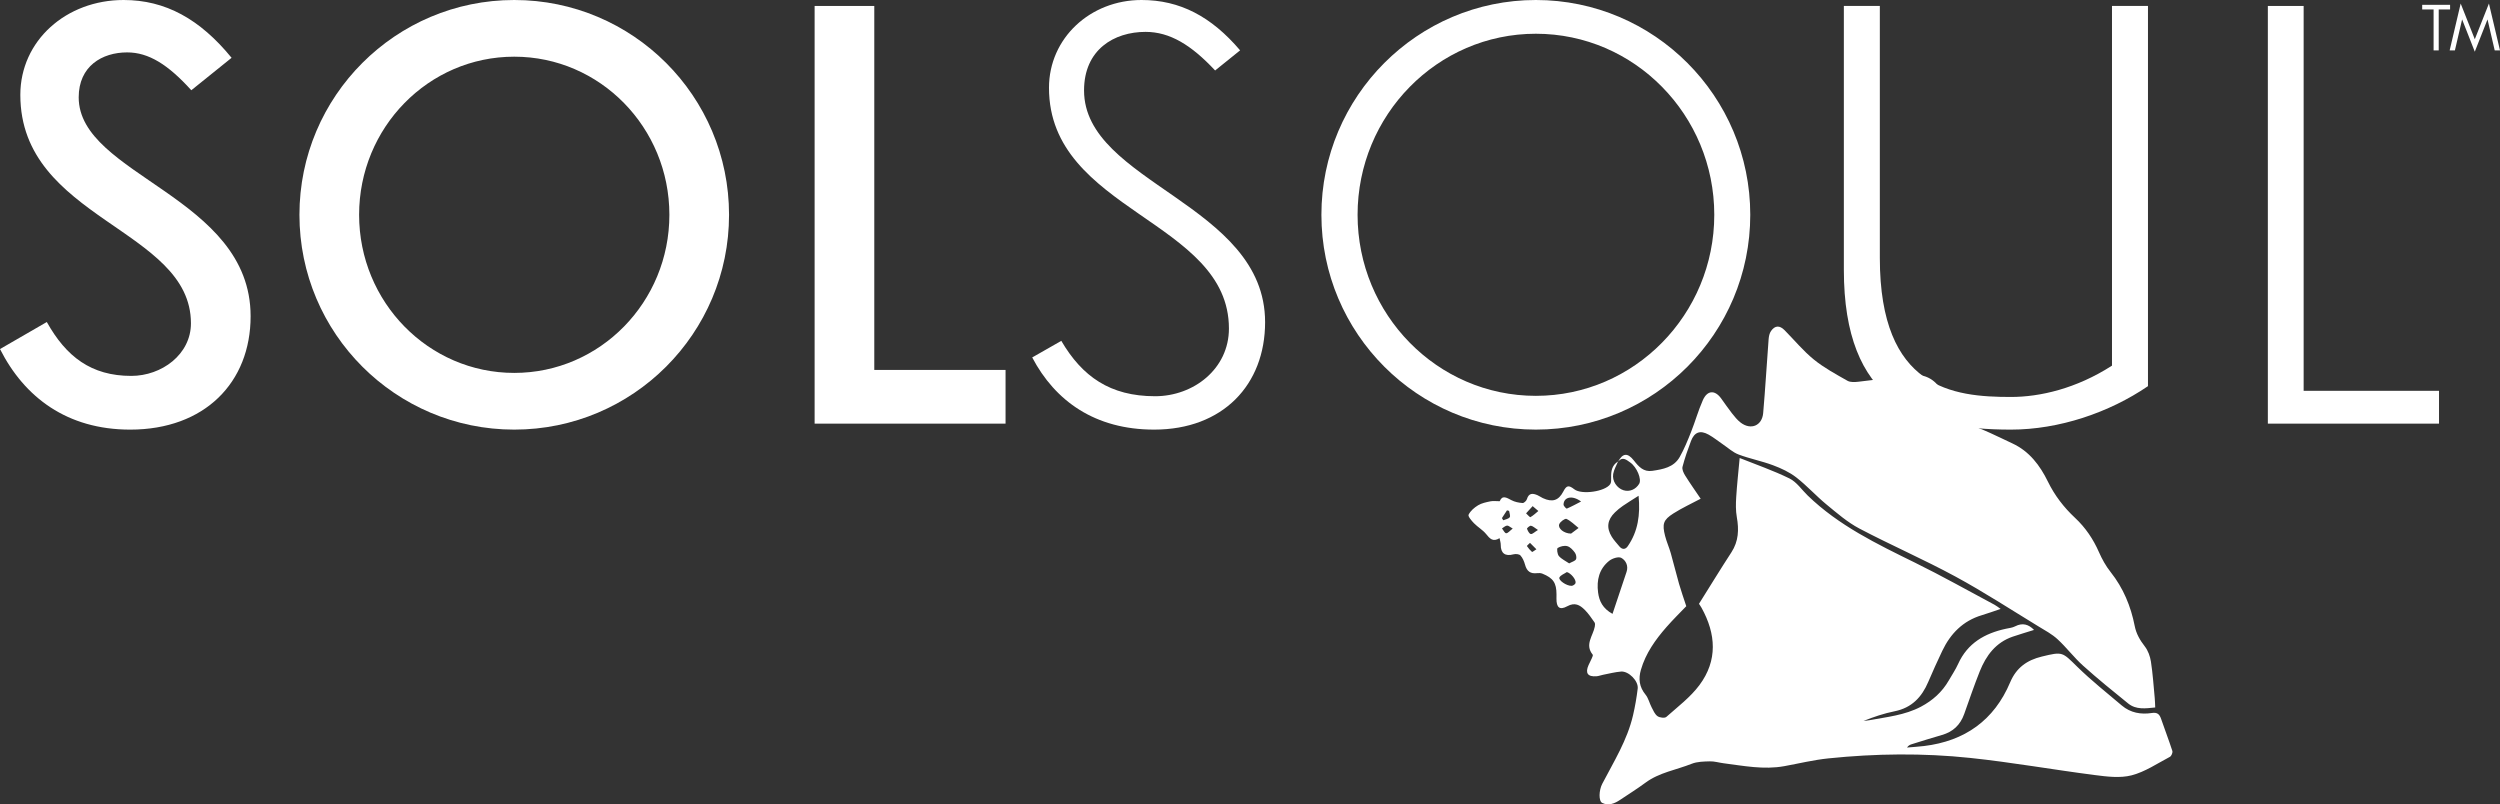 <?xml version="1.0" encoding="iso-8859-1"?>
<!-- Generator: Adobe Illustrator 16.0.0, SVG Export Plug-In . SVG Version: 6.00 Build 0)  -->
<!DOCTYPE svg PUBLIC "-//W3C//DTD SVG 1.1//EN" "http://www.w3.org/Graphics/SVG/1.1/DTD/svg11.dtd">
<svg version="1.1" xmlns="http://www.w3.org/2000/svg" xmlns:xlink="http://www.w3.org/1999/xlink" x="0px" y="0px"
	 width="442.533px" height="142.381px" viewBox="0 0 442.533 142.381" style="enable-background:new 0 0 442.533 142.381;"
	 xml:space="preserve">
<rect x="0" y="0" width="442.533" height="142.381" fill="#333333" stroke="none"/>
<g id="conch_3">
	<path style="display:none;fill-rule:evenodd;clip-rule:evenodd;fill:#FFFFFF;" d="M274.416,37.724
		c0.826-1.519,1.678-1.643,2.811-0.197c0.865,1.104,1.713,2.046,3.244,1.818c1.887-0.279,3.818-0.615,4.859-2.45
		c0.797-1.405,1.412-2.924,2.01-4.431c0.74-1.857,1.275-3.802,2.086-5.624c0.789-1.771,2.115-1.845,3.23-0.327
		c0.641,0.873,1.24,1.777,1.91,2.627c0.467,0.594,0.955,1.205,1.547,1.66c1.801,1.385,3.797,0.572,3.994-1.681
		c0.379-4.355,0.631-8.722,0.963-13.081c0.039-0.494,0.15-1.053,0.424-1.443c0.701-1.003,1.527-1.028,2.393-0.153
		c1.721,1.738,3.291,3.657,5.176,5.19c1.814,1.474,3.916,2.606,5.961,3.769c0.523,0.297,1.318,0.239,1.967,0.168
		c3.27-0.36,6.525-0.829,9.795-1.163c2.391-0.245,4.562,1.352,5.205,3.668c0.064,0.23,0.131,0.463,0.189,0.695
		c0.557,2.226,1.789,3.595,4.129,4.319c2.734,0.847,5.322,2.194,7.934,3.412c2.98,1.391,4.855,3.871,6.26,6.744
		c1.195,2.449,2.822,4.565,4.803,6.416c1.848,1.726,3.219,3.754,4.236,6.07c0.543,1.237,1.219,2.46,2.057,3.515
		c2.252,2.838,3.586,6.054,4.275,9.566c0.27,1.376,0.924,2.499,1.781,3.604c0.574,0.742,0.943,1.754,1.088,2.694
		c0.33,2.137,0.469,4.303,0.674,6.458c0.049,0.514,0.055,1.032,0.086,1.664c-1.709,0.171-3.377,0.43-4.779-0.701
		c-2.707-2.184-5.41-4.38-7.996-6.703c-1.605-1.441-2.92-3.205-4.506-4.668c-0.986-0.91-2.217-1.569-3.379-2.275
		c-4.891-2.978-9.697-6.115-14.727-8.841c-5.562-3.015-11.387-5.541-16.986-8.489c-2.1-1.106-3.955-2.723-5.807-4.246
		s-3.471-3.336-5.361-4.802c-1.209-0.937-2.672-1.613-4.117-2.153c-1.99-0.745-4.107-1.15-6.094-1.9
		c-1.023-0.387-1.889-1.199-2.818-1.828c-0.828-0.562-1.611-1.203-2.482-1.688c-1.498-0.834-2.527-0.454-3.129,1.144
		c-0.562,1.495-1.098,3.008-1.496,4.551c-0.115,0.448,0.186,1.091,0.465,1.538c0.889,1.421,1.857,2.791,2.75,4.111
		c-1.625,0.865-3.299,1.632-4.838,2.612c-1.787,1.138-1.996,1.851-1.463,3.962c0.262,1.035,0.713,2.021,1.006,3.05
		c0.516,1.804,0.947,3.631,1.465,5.434c0.373,1.301,0.83,2.577,1.283,3.965c-1.09,1.142-2.346,2.367-3.498,3.685
		c-1.965,2.244-3.686,4.65-4.533,7.575c-0.465,1.607-0.291,3.042,0.818,4.397c0.51,0.625,0.693,1.51,1.08,2.25
		c0.291,0.558,0.562,1.218,1.037,1.56c0.381,0.272,1.281,0.387,1.562,0.136c2.033-1.803,4.27-3.492,5.869-5.643
		c3.238-4.353,2.934-9.045,0.365-13.676c-0.176-0.314-0.391-0.606-0.453-0.701c1.951-3.109,3.803-6.143,5.742-9.12
		c1.279-1.963,1.348-4.022,0.955-6.237c-0.203-1.152-0.18-2.366-0.105-3.544c0.137-2.225,0.387-4.443,0.611-6.91
		c2.936,1.178,5.969,2.217,8.82,3.622c1.264,0.622,2.16,1.987,3.221,3.016c5.479,5.308,12.225,8.563,18.965,11.873
		c4.779,2.347,9.424,4.967,14.123,7.474c0.336,0.18,0.633,0.43,1.064,0.728c-1.223,0.41-2.262,0.792-3.322,1.108
		c-3.342,1.001-5.551,3.257-7.012,6.324c-0.859,1.808-1.691,3.632-2.473,5.476c-1.15,2.714-2.936,4.605-5.965,5.21
		c-1.865,0.372-3.684,0.99-5.498,1.709c0.342-0.041,0.686-0.062,1.023-0.125c3.105-0.577,6.287-0.882,9.146-2.397
		c2.064-1.095,3.75-2.596,4.922-4.639c0.559-0.974,1.197-1.912,1.658-2.931c1.66-3.673,4.705-5.413,8.455-6.224
		c0.549-0.118,1.141-0.173,1.623-0.425c1.344-0.702,2.42-0.334,3.359,0.633c-1.236,0.388-2.502,0.757-3.75,1.182
		c-3.018,1.026-4.736,3.342-5.859,6.149c-0.994,2.49-1.857,5.034-2.758,7.562c-0.684,1.918-1.973,3.147-3.943,3.706
		c-1.771,0.503-3.525,1.07-5.287,1.613c-0.316,0.098-0.629,0.214-0.891,0.607c1.006-0.087,2.016-0.146,3.02-0.268
		c7.213-0.874,12.404-4.554,15.242-11.281c1.096-2.6,2.992-3.921,5.609-4.557c3.705-0.9,3.586-0.819,6.27,1.813
		c2.48,2.432,5.223,4.598,7.875,6.849c1.539,1.306,3.395,1.63,5.32,1.331c1.002-0.156,1.371,0.24,1.654,1.076
		c0.643,1.888,1.369,3.746,1.98,5.644c0.09,0.282-0.166,0.898-0.432,1.038c-2.23,1.175-4.4,2.661-6.789,3.277
		c-2.041,0.526-4.371,0.227-6.529-0.052c-7.352-0.946-14.662-2.253-22.029-3.03c-8.35-0.882-16.748-0.782-25.109,0.081
		c-2.625,0.271-5.211,0.904-7.814,1.378c-3.629,0.661-7.191-0.062-10.766-0.519c-0.795-0.101-1.59-0.354-2.379-0.333
		c-1.09,0.029-2.258,0.038-3.244,0.432c-2.738,1.092-5.74,1.536-8.191,3.358c-1.445,1.074-2.982,2.023-4.479,3.03
		c-0.973,0.654-2.043,1.086-3.154,0.543c-0.668-0.325-0.598-2.242-0.006-3.38c2.053-3.939,4.434-7.735,5.453-12.132
		c0.361-1.557,0.637-3.141,0.828-4.728c0.162-1.338-1.596-3.126-2.953-3.016c-1.066,0.087-2.117,0.365-3.174,0.569
		c-0.393,0.076-0.775,0.232-1.17,0.264c-1.559,0.121-2.035-0.571-1.396-1.993c0.182-0.4,0.395-0.786,0.566-1.19
		c0.09-0.207,0.246-0.54,0.162-0.643c-1.457-1.789,0.066-3.331,0.371-4.971c0.043-0.239,0.074-0.563-0.047-0.735
		c-0.553-0.783-1.09-1.6-1.771-2.264c-0.836-0.817-1.713-1.335-3.045-0.605c-1.371,0.751-1.945,0.232-1.924-1.371
		c0.004-0.241,0.006-0.481,0.006-0.723c-0.004-2.031-0.58-2.896-2.498-3.67c-0.271-0.11-0.613-0.126-0.91-0.089
		c-1.207,0.148-1.84-0.323-2.162-1.501c-0.158-0.582-0.416-1.195-0.811-1.63c-0.223-0.246-0.852-0.303-1.23-0.2
		c-1.475,0.398-2.27-0.176-2.258-1.699c0.004-0.34-0.117-0.681-0.207-1.164c-1.205,0.749-1.748,0.047-2.398-0.745
		c-0.594-0.723-1.463-1.212-2.123-1.89c-0.43-0.438-1.105-1.226-0.967-1.513c0.33-0.678,1.014-1.266,1.686-1.671
		c0.637-0.385,1.432-0.544,2.178-0.699c0.486-0.102,1.008-0.02,1.652-0.02c0.447-1.128,1.209-0.641,2.084-0.179
		c0.584,0.309,1.295,0.449,1.961,0.499c0.246,0.019,0.68-0.395,0.766-0.688c0.334-1.123,1.041-1.057,1.873-0.699
		c0.328,0.142,0.623,0.366,0.949,0.518c1.695,0.784,2.793,0.426,3.619-1.166c0.574-1.105,0.949-1.18,1.959-0.391
		c1.266,0.992,5.457,0.412,6.352-0.923c0.186-0.275,0.172-0.719,0.16-1.081c-0.031-1.166,0.098-2.247,1.219-2.925
		c-0.297,0.731-0.725,1.439-0.857,2.199c-0.219,1.257,0.67,2.532,1.826,2.893c1.053,0.328,2.158-0.127,2.77-1.139
		c0.486-0.802-0.4-2.946-1.584-3.78C275.893,37.388,275.199,36.754,274.416,37.724z M273.436,64.663
		c0.869-2.596,1.674-5.013,2.484-7.427c0.369-1.093-0.139-2.059-0.936-2.488c-0.49-0.266-1.592,0.091-2.135,0.524
		c-1.777,1.422-2.254,3.415-1.965,5.61C271.084,62.409,271.697,63.695,273.436,64.663z M278.051,43.757
		c-1.127,0.721-1.979,1.235-2.797,1.799c-0.49,0.338-0.959,0.724-1.387,1.141c-1.352,1.316-1.547,2.726-0.559,4.326
		c0.375,0.606,0.877,1.137,1.336,1.689c0.5,0.603,1.068,0.588,1.492-0.027C277.943,50.065,278.373,47.144,278.051,43.757z
		 M265.764,55.726c0.523-0.293,1.055-0.415,1.207-0.725c0.146-0.301,0.023-0.881-0.197-1.18c-0.346-0.469-0.82-0.998-1.34-1.143
		c-0.52-0.144-1.238,0.029-1.709,0.322c-0.176,0.109-0.066,1.1,0.217,1.426C264.406,54.964,265.119,55.288,265.764,55.726z
		 M266.1,50.455c0.264-0.199,0.795-0.598,1.326-0.996c-0.705-0.561-1.354-1.24-2.148-1.609c-0.248-0.115-1.146,0.527-1.285,0.969
		C263.764,49.541,264.82,50.437,266.1,50.455z M265.355,57.263c-0.453,0.307-1.078,0.52-1.314,0.947
		c-0.252,0.461,1.238,1.518,2.158,1.491c0.248-0.007,0.66-0.295,0.697-0.508C267.012,58.554,266.043,57.445,265.355,57.263z
		 M267.873,44.774c-1.631-1.206-3.086-0.747-3.105,0.543c-0.006,0.248,0.492,0.752,0.576,0.715
		C266.209,45.663,267.035,45.206,267.873,44.774z M259.299,45.59c-0.459,0.504-0.811,0.891-1.164,1.277
		c0.264,0.237,0.668,0.728,0.77,0.672c0.512-0.284,0.945-0.71,1.404-1.086C260.041,46.224,259.773,45.996,259.299,45.59z
		 M260.238,49.814c-0.582-0.374-0.891-0.696-1.242-0.751c-0.213-0.034-0.729,0.43-0.695,0.526c0.125,0.363,0.373,0.862,0.668,0.938
		C259.238,50.595,259.631,50.178,260.238,49.814z M259.963,53.229c-0.471-0.472-0.803-0.804-1.135-1.137
		c-0.191,0.196-0.574,0.518-0.541,0.568c0.248,0.385,0.562,0.736,0.906,1.041C259.242,53.746,259.564,53.479,259.963,53.229z
		 M255.771,49.564c-0.477-0.267-0.758-0.555-1.004-0.528c-0.312,0.034-0.598,0.323-0.895,0.502c0.244,0.305,0.484,0.847,0.738,0.854
		C254.924,50.4,255.25,49.962,255.771,49.564z M253.863,47.708c0.078,0.13,0.156,0.259,0.232,0.388
		c0.396-0.168,0.924-0.237,1.143-0.535c0.168-0.227-0.059-0.742-0.109-1.129c-0.125-0.031-0.248-0.062-0.373-0.093
		C254.459,46.795,254.162,47.251,253.863,47.708z"/>
	<g>
		<path style="fill-rule:evenodd;clip-rule:evenodd;fill:#FFFFFF;" d="M286.416,81.725c0.826-1.519,1.678-1.643,2.811-0.197
			c0.865,1.104,1.713,2.046,3.244,1.818c1.887-0.279,3.818-0.615,4.859-2.45c0.797-1.405,1.412-2.924,2.01-4.431
			c0.74-1.857,1.275-3.802,2.086-5.625c0.789-1.771,2.115-1.845,3.23-0.327c0.641,0.873,1.24,1.778,1.91,2.627
			c0.467,0.594,0.955,1.205,1.547,1.66c1.801,1.385,3.797,0.572,3.994-1.681c0.379-4.356,0.631-8.722,0.963-13.082
			c0.039-0.494,0.15-1.053,0.424-1.443c0.701-1.003,1.527-1.028,2.393-0.153c1.721,1.738,3.291,3.657,5.176,5.19
			c1.814,1.474,3.916,2.606,5.961,3.769c0.523,0.297,1.318,0.239,1.967,0.168c3.27-0.36,6.525-0.829,9.795-1.163
			c2.391-0.245,4.562,1.352,5.205,3.668c0.064,0.23,0.131,0.463,0.189,0.695c0.557,2.226,1.789,3.595,4.129,4.32
			c2.734,0.847,5.322,2.194,7.934,3.412c2.98,1.391,4.855,3.871,6.26,6.744c1.195,2.449,2.822,4.565,4.803,6.416
			c1.848,1.726,3.219,3.754,4.236,6.07c0.543,1.237,1.219,2.46,2.057,3.515c2.252,2.838,3.586,6.054,4.275,9.566
			c0.27,1.376,0.924,2.499,1.781,3.604c0.574,0.742,0.943,1.754,1.088,2.693c0.33,2.137,0.469,4.303,0.674,6.458
			c0.049,0.514,0.055,1.032,0.086,1.664c-1.709,0.171-3.377,0.43-4.779-0.701c-2.707-2.184-5.41-4.38-7.996-6.703
			c-1.605-1.441-2.92-3.204-4.506-4.668c-0.986-0.91-2.217-1.569-3.379-2.275c-4.891-2.978-9.697-6.115-14.727-8.841
			c-5.562-3.015-11.387-5.541-16.986-8.489c-2.1-1.106-3.955-2.723-5.807-4.246s-3.471-3.336-5.361-4.802
			c-1.209-0.937-2.672-1.613-4.117-2.153c-1.99-0.745-4.107-1.15-6.094-1.9c-1.023-0.387-1.889-1.199-2.818-1.828
			c-0.828-0.562-1.611-1.203-2.482-1.688c-1.498-0.834-2.527-0.454-3.129,1.144c-0.562,1.495-1.098,3.008-1.496,4.551
			c-0.115,0.448,0.186,1.091,0.465,1.538c0.889,1.421,1.857,2.791,2.75,4.111c-1.625,0.865-3.299,1.632-4.838,2.612
			c-1.787,1.138-1.996,1.851-1.463,3.962c0.262,1.035,0.713,2.021,1.006,3.05c0.516,1.804,0.947,3.631,1.465,5.434
			c0.373,1.301,0.83,2.577,1.283,3.965c-1.09,1.142-2.346,2.367-3.498,3.685c-1.965,2.244-3.686,4.65-4.533,7.574
			c-0.465,1.607-0.291,3.042,0.818,4.397c0.51,0.625,0.693,1.51,1.08,2.25c0.291,0.558,0.562,1.218,1.037,1.56
			c0.381,0.272,1.281,0.387,1.562,0.136c2.033-1.803,4.27-3.492,5.869-5.643c3.238-4.353,2.934-9.045,0.365-13.676
			c-0.176-0.314-0.391-0.606-0.453-0.701c1.951-3.109,3.803-6.143,5.742-9.12c1.279-1.963,1.348-4.022,0.955-6.237
			c-0.203-1.152-0.18-2.366-0.105-3.544c0.137-2.225,0.387-4.443,0.611-6.91c2.936,1.178,5.969,2.217,8.82,3.622
			c1.264,0.622,2.16,1.987,3.221,3.016c5.479,5.308,12.225,8.563,18.965,11.873c4.779,2.347,9.424,4.967,14.123,7.474
			c0.336,0.18,0.633,0.43,1.064,0.728c-1.223,0.41-2.262,0.792-3.322,1.108c-3.342,1.001-5.551,3.257-7.012,6.324
			c-0.859,1.808-1.691,3.632-2.473,5.476c-1.15,2.714-2.936,4.605-5.965,5.21c-1.865,0.372-3.684,0.99-5.498,1.709
			c0.342-0.041,0.686-0.062,1.023-0.125c3.105-0.577,6.287-0.882,9.146-2.397c2.064-1.095,3.75-2.596,4.922-4.639
			c0.559-0.974,1.197-1.912,1.658-2.931c1.66-3.673,4.705-5.412,8.455-6.224c0.549-0.118,1.141-0.173,1.623-0.425
			c1.344-0.702,2.42-0.334,3.359,0.633c-1.236,0.388-2.502,0.757-3.75,1.182c-3.018,1.026-4.736,3.342-5.859,6.148
			c-0.994,2.49-1.857,5.034-2.758,7.562c-0.684,1.918-1.973,3.147-3.943,3.706c-1.771,0.503-3.525,1.07-5.287,1.613
			c-0.316,0.098-0.629,0.214-0.891,0.607c1.006-0.087,2.016-0.146,3.02-0.268c7.213-0.874,12.404-4.554,15.242-11.281
			c1.096-2.6,2.992-3.921,5.609-4.557c3.705-0.899,3.586-0.818,6.27,1.813c2.48,2.432,5.223,4.598,7.875,6.849
			c1.539,1.306,3.395,1.63,5.32,1.331c1.002-0.156,1.371,0.24,1.654,1.076c0.643,1.888,1.369,3.746,1.98,5.644
			c0.09,0.282-0.166,0.898-0.432,1.038c-2.23,1.175-4.4,2.661-6.789,3.277c-2.041,0.526-4.371,0.227-6.529-0.052
			c-7.352-0.946-14.662-2.253-22.029-3.03c-8.35-0.882-16.748-0.782-25.109,0.081c-2.625,0.271-5.211,0.904-7.814,1.378
			c-3.629,0.661-7.191-0.062-10.766-0.519c-0.795-0.101-1.59-0.354-2.379-0.333c-1.09,0.029-2.258,0.038-3.244,0.432
			c-2.738,1.092-5.74,1.536-8.191,3.358c-1.445,1.074-2.982,2.023-4.479,3.03c-0.973,0.654-2.043,1.086-3.154,0.543
			c-0.668-0.325-0.598-2.242-0.006-3.38c2.053-3.939,4.434-7.735,5.453-12.132c0.361-1.557,0.637-3.141,0.828-4.728
			c0.162-1.338-1.596-3.126-2.953-3.016c-1.066,0.087-2.117,0.365-3.174,0.569c-0.393,0.076-0.775,0.232-1.17,0.264
			c-1.559,0.121-2.035-0.571-1.396-1.993c0.182-0.4,0.395-0.786,0.566-1.19c0.09-0.207,0.246-0.539,0.162-0.643
			c-1.457-1.789,0.066-3.331,0.371-4.971c0.043-0.239,0.074-0.563-0.047-0.735c-0.553-0.783-1.09-1.6-1.771-2.264
			c-0.836-0.817-1.713-1.335-3.045-0.605c-1.371,0.751-1.945,0.232-1.924-1.371c0.004-0.241,0.006-0.481,0.006-0.723
			c-0.004-2.031-0.58-2.896-2.498-3.67c-0.271-0.11-0.613-0.126-0.91-0.089c-1.207,0.148-1.84-0.323-2.162-1.501
			c-0.158-0.582-0.416-1.195-0.811-1.63c-0.223-0.246-0.852-0.303-1.23-0.2c-1.475,0.398-2.27-0.176-2.258-1.699
			c0.004-0.34-0.117-0.681-0.207-1.164c-1.205,0.749-1.748,0.047-2.398-0.745c-0.594-0.723-1.463-1.212-2.123-1.89
			c-0.43-0.438-1.105-1.226-0.967-1.513c0.33-0.678,1.014-1.266,1.686-1.671c0.637-0.385,1.432-0.544,2.178-0.699
			c0.486-0.102,1.008-0.02,1.652-0.02c0.447-1.128,1.209-0.641,2.084-0.179c0.584,0.309,1.295,0.449,1.961,0.499
			c0.246,0.019,0.68-0.395,0.766-0.688c0.334-1.123,1.041-1.057,1.873-0.699c0.328,0.142,0.623,0.366,0.949,0.518
			c1.695,0.784,2.793,0.426,3.619-1.166c0.574-1.105,0.949-1.18,1.959-0.391c1.266,0.992,5.457,0.412,6.352-0.923
			c0.186-0.275,0.172-0.719,0.16-1.081c-0.031-1.166,0.098-2.247,1.219-2.925c-0.297,0.731-0.725,1.439-0.857,2.199
			c-0.219,1.257,0.67,2.532,1.826,2.893c1.053,0.328,2.158-0.127,2.77-1.139c0.486-0.802-0.4-2.946-1.584-3.78
			C287.893,81.389,287.199,80.755,286.416,81.725z M285.436,108.663c0.869-2.596,1.674-5.013,2.484-7.427
			c0.369-1.093-0.139-2.059-0.936-2.488c-0.49-0.266-1.592,0.091-2.135,0.524c-1.777,1.422-2.254,3.415-1.965,5.61
			C283.084,106.409,283.697,107.695,285.436,108.663z M290.051,87.758c-1.127,0.721-1.979,1.235-2.797,1.799
			c-0.49,0.338-0.959,0.724-1.387,1.141c-1.352,1.316-1.547,2.726-0.559,4.326c0.375,0.606,0.877,1.137,1.336,1.689
			c0.5,0.603,1.068,0.588,1.492-0.027C289.943,94.065,290.373,91.145,290.051,87.758z M277.764,99.727
			c0.523-0.293,1.055-0.415,1.207-0.725c0.146-0.301,0.023-0.881-0.197-1.18c-0.346-0.469-0.82-0.998-1.34-1.143
			c-0.52-0.144-1.238,0.029-1.709,0.322c-0.176,0.109-0.066,1.1,0.217,1.426C276.406,98.965,277.119,99.288,277.764,99.727z
			 M278.1,94.455c0.264-0.199,0.795-0.598,1.326-0.996c-0.705-0.561-1.354-1.24-2.148-1.609c-0.248-0.115-1.146,0.527-1.285,0.969
			C275.764,93.541,276.82,94.438,278.1,94.455z M277.355,101.264c-0.453,0.307-1.078,0.52-1.314,0.947
			c-0.252,0.461,1.238,1.518,2.158,1.491c0.248-0.007,0.66-0.295,0.697-0.508C279.012,102.555,278.043,101.445,277.355,101.264z
			 M279.873,88.774c-1.631-1.206-3.086-0.747-3.105,0.543c-0.006,0.248,0.492,0.752,0.576,0.715
			C278.209,89.663,279.035,89.206,279.873,88.774z M271.299,89.591c-0.459,0.504-0.811,0.891-1.164,1.277
			c0.264,0.237,0.668,0.728,0.77,0.672c0.512-0.284,0.945-0.71,1.404-1.086C272.041,90.225,271.773,89.996,271.299,89.591z
			 M272.238,93.814c-0.582-0.374-0.891-0.696-1.242-0.751c-0.213-0.034-0.729,0.43-0.695,0.526c0.125,0.363,0.373,0.862,0.668,0.938
			C271.238,94.596,271.631,94.179,272.238,93.814z M271.963,97.229c-0.471-0.472-0.803-0.804-1.135-1.137
			c-0.191,0.196-0.574,0.518-0.541,0.568c0.248,0.385,0.562,0.736,0.906,1.041C271.242,97.746,271.564,97.479,271.963,97.229z
			 M267.771,93.564c-0.477-0.267-0.758-0.555-1.004-0.528c-0.312,0.034-0.598,0.323-0.895,0.502
			c0.244,0.305,0.484,0.847,0.738,0.854C266.924,94.4,267.25,93.963,267.771,93.564z M265.863,91.708
			c0.078,0.13,0.156,0.259,0.232,0.388c0.396-0.168,0.924-0.237,1.143-0.535c0.168-0.227-0.059-0.742-0.109-1.129
			c-0.125-0.031-0.248-0.062-0.373-0.093C266.459,90.796,266.162,91.252,265.863,91.708z"/>
		<g>
			<path style="fill:#FFFFFF;" d="M8.285,57c3.433,6.139,7.856,9.539,14.952,9.539c5.38,0,10.562-3.797,10.562-9.309
				c0-16.8-30.2-18.35-30.2-40.431C3.598,7.194,11.717,0,21.883,0c7.394,0,13.5,3.366,19.111,10.232l-7.129,5.742
				c-4.126-4.555-7.559-6.699-11.354-6.699c-4.456,0-8.582,2.442-8.582,7.954c0,13.863,30.432,17.526,30.432,38.749
				c0,11.717-8.12,20.07-21.322,20.07C11.882,76.047,4.324,70.334,0,61.786L8.285,57z"/>
			<path style="fill:#FFFFFF;" d="M91.028,76.047c-20.992,0-38.023-17.033-38.023-38.024C53.005,17.03,70.036,0,91.028,0
				c20.992,0,38.023,17.031,38.023,38.023C129.051,59.014,112.02,76.047,91.028,76.047z M63.567,38.022
				c0,15.447,12.279,27.988,27.461,27.988c15.183,0,27.461-12.541,27.461-27.988s-12.278-27.988-27.461-27.988
				C75.846,10.034,63.567,22.576,63.567,38.022z"/>
			<path style="fill:#FFFFFF;" d="M154.76,65.483h23.236v9.506h-33.798V1.055h10.562V65.483z"/>
			<path style="fill:#FFFFFF;" d="M215.093,12.476c-4.225-4.521-8.021-6.833-12.311-6.833c-5.579,0-10.892,3.136-10.892,10.364
				c0,16.405,32.049,20.068,32.049,41.027c0,11.09-7.492,19.013-19.638,19.013c-10.463,0-17.527-5.052-21.587-12.775l5.149-2.938
				c3.697,6.303,8.615,9.803,16.603,9.803c6.831,0,13.07-4.852,13.07-11.98c0-19.209-31.851-20.696-31.851-42.611
				C185.685,6.733,193.013,0,202.056,0c6.8,0,12.344,2.904,17.461,8.912L215.093,12.476z"/>
			<path style="fill:#FFFFFF;" d="M373.85,1.055h6.369v67.299c-6.865,4.688-15.744,7.693-24.26,7.693
				c-16.701,0-29.572-4.855-29.572-28.288V1.055h6.369v44.624c0,23.171,12.971,24.589,23.203,24.589
				c5.15,0,11.586-1.484,17.891-5.545V1.055z"/>
			<path style="fill:#FFFFFF;" d="M407.775,1.055V69.18h23.963v5.809h-30.299V1.055H407.775z"/>
			<path style="fill:#FFFFFF;" d="M309.82,38.022c0,20.992-16.998,38.024-37.957,38.024c-20.926,0-37.957-17.033-37.957-38.024
				C233.906,17.063,250.938,0,271.863,0C292.822,0,309.82,17.063,309.82,38.022z M240.309,38.022
				c0,17.625,14.094,32.048,31.555,32.048s31.586-14.424,31.586-32.048S289.355,5.973,271.863,5.973
				C254.402,5.973,240.309,20.398,240.309,38.022z"/>
			<g>
				<path style="fill:#FFFFFF;" d="M431.684,1.674v7.247h-0.906V1.674h-2.018v-0.82h4.938v0.82H431.684z"/>
				<path style="fill:#FFFFFF;" d="M438.072,9.151l-2.246-5.715l-1.275,5.485h-0.93l1.951-8.297l2.5,6.323l2.502-6.323l1.959,8.297
					h-0.936l-1.275-5.485L438.072,9.151z"/>
			</g>
		</g>
	</g>
</g>
<g id="Layer_1">
</g>
</svg>
